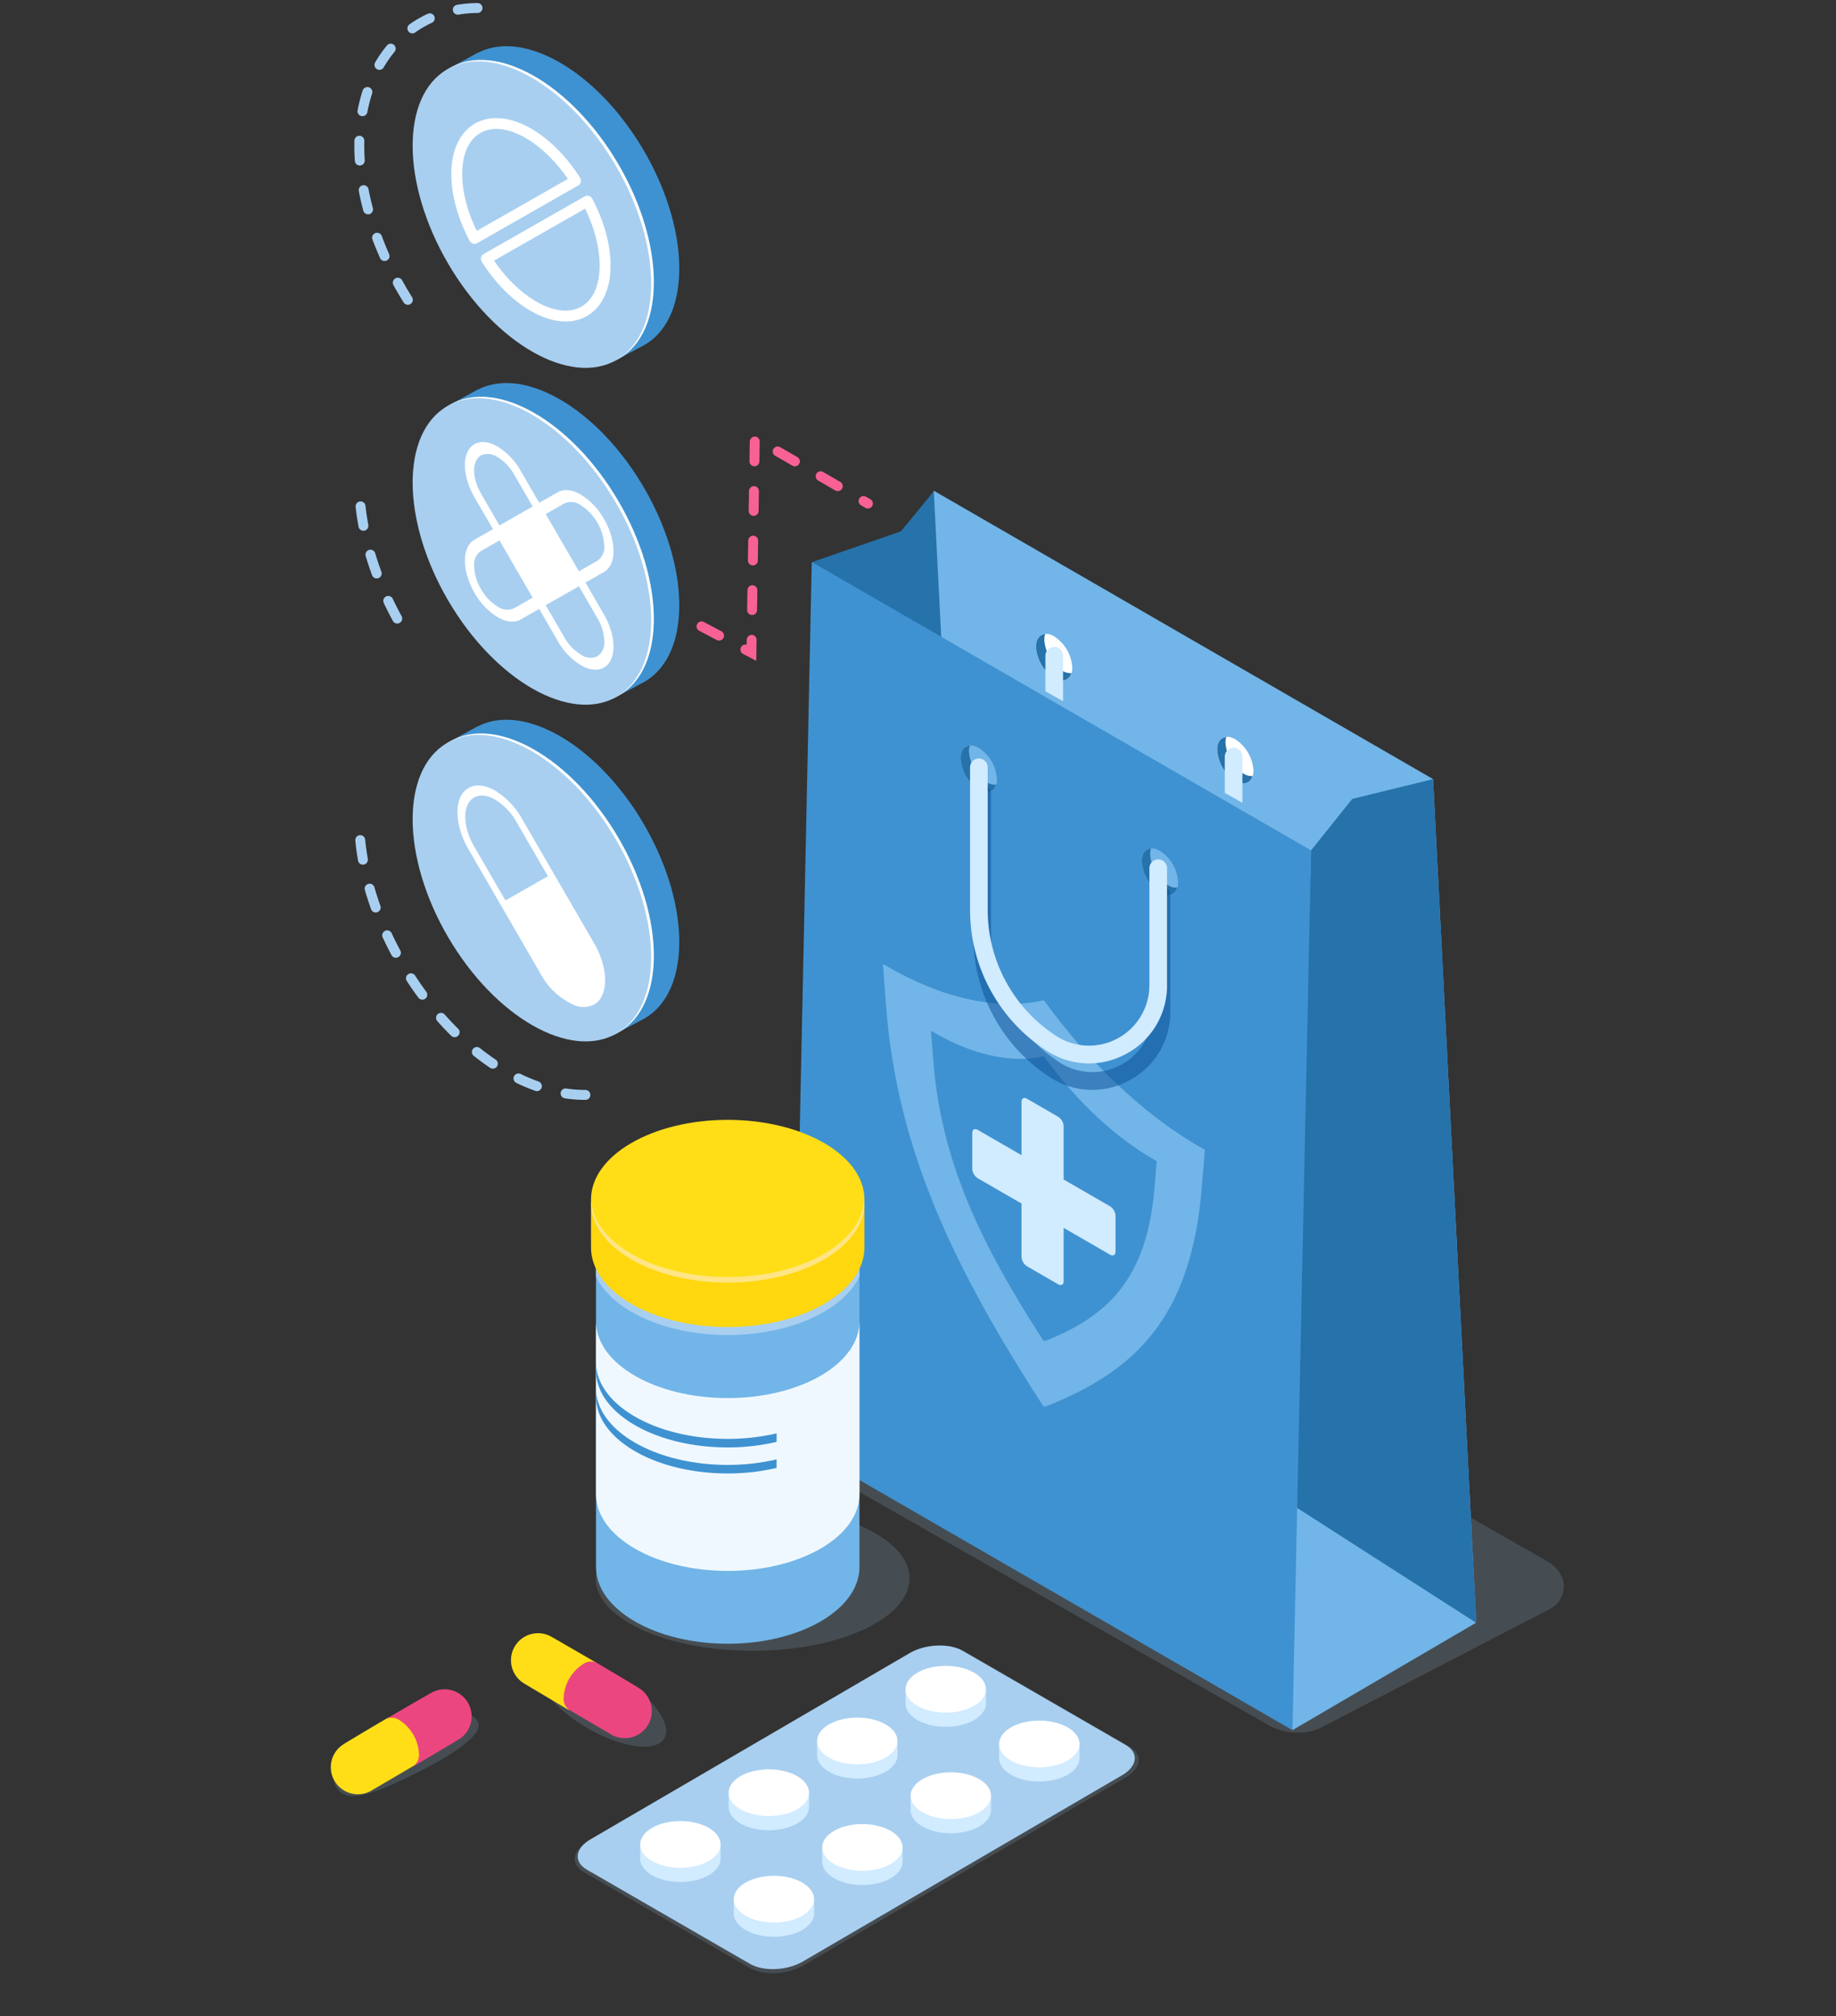 <svg xmlns="http://www.w3.org/2000/svg" xmlns:xlink="http://www.w3.org/1999/xlink" width="389" height="427" viewBox="0 0 389 427"><rect x="0" y="0" width="389" height="427" fill="#333333" stroke="none"/><defs><linearGradient id="a" x1="-0.069" y1="0.5" x2="1.038" y2="0.5" gradientUnits="objectBoundingBox"><stop offset="0" stop-color="#b5bbcb"/><stop offset="0.227" stop-color="#eceff5"/><stop offset="0.54" stop-color="#9da7b3"/><stop offset="0.655" stop-color="#a0a9b5"/><stop offset="0.754" stop-color="#abb2bc"/><stop offset="0.848" stop-color="#bcc1c9"/><stop offset="0.869" stop-color="#c2c6cd"/><stop offset="1" stop-color="#b9bdcb"/></linearGradient><linearGradient id="b" x1="0.045" y1="0.5" x2="0.95" y2="0.5" xlink:href="#a"/><linearGradient id="c" x1="-0.016" y1="0.499" x2="0.948" y2="0.499" gradientUnits="objectBoundingBox"><stop offset="0" stop-color="#ffbb96"/><stop offset="0.227" stop-color="#fffbc9"/><stop offset="0.54" stop-color="#f9b673"/><stop offset="0.639" stop-color="#f9b876"/><stop offset="0.725" stop-color="#fabe81"/><stop offset="0.806" stop-color="#fcc892"/><stop offset="0.859" stop-color="#fed2a3"/><stop offset="0.97" stop-color="#ffc28c"/></linearGradient><linearGradient id="d" x1="-0.02" y1="0.499" x2="0.91" y2="0.499" xlink:href="#c"/><linearGradient id="e" x1="5656018" y1="0.499" x2="5656019.5" y2="0.499" xlink:href="#c"/><linearGradient id="f" x1="5672136" y1="0.499" x2="5672137" y2="0.499" xlink:href="#c"/><linearGradient id="g" x1="5851047" y1="0.497" x2="5851048.5" y2="0.497" xlink:href="#c"/><linearGradient id="h" x1="5689860.5" y1="0.497" x2="5689861.5" y2="0.497" xlink:href="#c"/><linearGradient id="i" x1="5691467" y1="0.495" x2="5691468.5" y2="0.495" xlink:href="#c"/><linearGradient id="j" x1="5707585" y1="0.495" x2="5707586" y2="0.495" xlink:href="#c"/><linearGradient id="k" x1="5709191.5" y1="0.496" x2="5709193" y2="0.496" xlink:href="#c"/><linearGradient id="l" x1="2906695.5" y1="0.496" x2="2906696" y2="0.496" xlink:href="#c"/><linearGradient id="m" x1="2881033.25" y1="0.508" x2="2881034" y2="0.508" xlink:href="#c"/><linearGradient id="n" x1="5690879.5" y1="0.508" x2="5690881" y2="0.508" xlink:href="#c"/><linearGradient id="o" x1="5692486" y1="0.492" x2="5692487.5" y2="0.492" xlink:href="#c"/><linearGradient id="p" x1="5708604" y1="0.492" x2="5708605.5" y2="0.492" xlink:href="#c"/><linearGradient id="q" x1="5710210.5" y1="0.505" x2="5710212" y2="0.505" xlink:href="#c"/><linearGradient id="r" x1="5905276" y1="0.505" x2="5905277.5" y2="0.505" xlink:href="#c"/><linearGradient id="s" x1="5727935" y1="0.504" x2="5727936.5" y2="0.504" xlink:href="#c"/><linearGradient id="t" x1="5744053" y1="0.504" x2="5744054.5" y2="0.504" xlink:href="#c"/></defs><g transform="translate(-1031.243 -1105)"><rect width="389" height="427" transform="translate(1031.243 1105)" fill="none"/><g transform="translate(142.087 -209.35)"><g transform="translate(959.243 1315)"><g transform="translate(0 357.127)"><path d="M339.264,331.1c1.161,3.186-8.925,8.925-18.374,13.125-8.467,3.765-11.01,2.671-12.171-.512s4.954-8.341,13.658-11.516S338.1,327.918,339.264,331.1Z" transform="translate(-307.998 -324.018)" fill="#92b4d1" opacity="0.2"/><path d="M332.033,332.459a5.732,5.732,0,0,0-8.425-5.057c-.118.038-9.5,5.481-9.517,5.493-.727.428.46.439.46,1.722a9.024,9.024,0,0,0,4.093,7.06c1.123.649.651,1.588,1.39,1.174.023-.013,9.225-5.46,9.311-5.538A5.72,5.72,0,0,0,332.033,332.459Z" transform="translate(-302.191 -326.73)" fill="#eb4680"/><path d="M322.889,330.146a2.914,2.914,0,0,0-2.858-.315c-.021.01-9.429,5.554-9.4,5.647a5.731,5.731,0,0,0,5.932,9.754c.061-.01,9.25-5.411,9.273-5.426a2.877,2.877,0,0,0,1.147-2.6A9.018,9.018,0,0,0,322.889,330.146Z" transform="translate(-308.301 -323.592)" fill="#ffde17"/></g><g transform="translate(38.175 345.248)"><path d="M356.061,340.8c-1.8,3.049-9.2,2.016-16.526-2.31s-11.812-10.3-10.013-13.351,9.2-2.014,16.526,2.31S357.861,337.75,356.061,340.8Z" transform="translate(-323.571 -318.528)" fill="#92b4d1" opacity="0.2"/><path d="M326.48,326.8a5.729,5.729,0,0,1,8.425-5.057c.12.038,9.5,5.481,9.5,5.481.748.439-.439.449-.439,1.732a9.024,9.024,0,0,1-4.093,7.062c-1.123.649-.651,1.588-1.39,1.174-.023-.013-9.225-5.46-9.313-5.538A5.728,5.728,0,0,1,326.48,326.8Z" transform="translate(-326.48 -321.073)" fill="#ffde17"/><path d="M335.89,324.49a2.92,2.92,0,0,1,2.858-.317c.019.013,9.429,5.556,9.4,5.649a5.731,5.731,0,0,1-5.93,9.754c-.063-.013-9.252-5.414-9.273-5.426a2.878,2.878,0,0,1-1.149-2.6A9.017,9.017,0,0,1,335.89,324.49Z" transform="translate(-320.634 -317.934)" fill="#eb4680"/></g><g transform="translate(91.992 103.275)"><path d="M465.089,381.721a10.416,10.416,0,0,0,5.2-1.254l48.1-24.922a5.5,5.5,0,0,0,2.984-4.754c0-2.11-1.308-4.078-3.593-5.4L414.713,286.68a12.819,12.819,0,0,0-6.317-1.606,10.41,10.41,0,0,0-5.2,1.256l-48.1,24.92A5.507,5.507,0,0,0,352.108,316c0,2.11,1.31,4.078,3.593,5.4l103.071,58.716A12.806,12.806,0,0,0,465.089,381.721Z" transform="translate(-352.108 -118.696)" fill="#92b4d1" opacity="0.2"/><path d="M357.467,220.948l18.8-6.5,7.046-8.6,9.14,178.687-36.117-36.4Z" transform="translate(-347.455 -205.844)" fill="#2672ab"/><path d="M484.066,445.608,378.277,384.531l-9.14-178.687,105.789,61.077Z" transform="translate(-333.377 -205.844)" fill="#72b5e8"/><path d="M405.055,307.766l.576,48.468,38.906-22.749Z" transform="translate(-293.87 -93.736)" fill="#72b5e8"/><path d="M409.326,250.033l8.72-10.9,17.128-4.2,9.14,178.687-39.036-25.034Z" transform="translate(-293.625 -173.852)" fill="#2672ab"/><path d="M460.741,460.43,354.952,399.353l3.94-186.317,105.789,61.077Z" transform="translate(-348.98 -197.933)" fill="#3f92d1"/><path d="M379.533,238.687c0,2.434-1.72,3.412-3.839,2.188a8.455,8.455,0,0,1-3.839-6.621c0-2.432,1.718-3.412,3.839-2.188A8.46,8.46,0,0,1,379.533,238.687Z" transform="translate(-330.387 -177.581)" fill="#72b5e8"/><path d="M397.811,249.068c0,2.434-1.72,3.412-3.839,2.188a8.455,8.455,0,0,1-3.839-6.621c0-2.432,1.718-3.412,3.839-2.188A8.46,8.46,0,0,1,397.811,249.068Z" transform="translate(-310.282 -166.163)" fill="#72b5e8"/><path d="M377.446,239.342a8.458,8.458,0,0,1-3.839-6.621,3.836,3.836,0,0,1,.183-1.168c-1.151.1-1.934,1.052-1.934,2.686a8.458,8.458,0,0,0,3.839,6.621c1.73,1,3.177.51,3.656-1.021A3.255,3.255,0,0,1,377.446,239.342Z" transform="translate(-330.387 -177.566)" fill="#2672ab"/><path d="M395.724,249.723a8.455,8.455,0,0,1-3.839-6.621,3.838,3.838,0,0,1,.183-1.168c-1.151.1-1.934,1.052-1.934,2.686a8.455,8.455,0,0,0,3.839,6.621c1.73,1,3.177.512,3.656-1.021A3.255,3.255,0,0,1,395.724,249.723Z" transform="translate(-310.282 -166.147)" fill="#2672ab"/><path d="M387.137,227.433c0,2.434-1.72,3.415-3.839,2.19A8.458,8.458,0,0,1,379.46,223c0-2.432,1.718-3.412,3.839-2.188A8.464,8.464,0,0,1,387.137,227.433Z" transform="translate(-322.023 -189.96)" fill="#fff"/><path d="M405.415,237.814c0,2.434-1.72,3.414-3.839,2.19a8.458,8.458,0,0,1-3.839-6.621c0-2.434,1.718-3.414,3.839-2.19A8.464,8.464,0,0,1,405.415,237.814Z" transform="translate(-301.918 -178.541)" fill="#fff"/><path d="M385.051,228.09a8.458,8.458,0,0,1-3.839-6.623,3.849,3.849,0,0,1,.181-1.168c-1.149.1-1.934,1.054-1.934,2.686a8.461,8.461,0,0,0,3.841,6.623c1.73,1,3.177.51,3.656-1.021A3.288,3.288,0,0,1,385.051,228.09Z" transform="translate(-322.024 -189.944)" fill="#2672ab"/><path d="M403.329,238.471a8.458,8.458,0,0,1-3.839-6.621,3.852,3.852,0,0,1,.183-1.17c-1.151.1-1.936,1.054-1.936,2.688a8.46,8.46,0,0,0,3.841,6.621c1.73,1,3.177.51,3.656-1.021A3.288,3.288,0,0,1,403.329,238.471Z" transform="translate(-301.919 -178.526)" fill="#2672ab"/><g transform="translate(59.42 33.08)"><path d="M380.4,230.994v-7.53a1.868,1.868,0,0,1,3.736,0v9.645Z" transform="translate(-380.404 -221.597)" fill="#d1ebff"/><path d="M398.5,241.314v-7.671a1.868,1.868,0,1,1,3.736,0v9.786Z" transform="translate(-360.504 -210.403)" fill="#d1ebff"/></g><path d="M431.763,292.695c-12.005-6.812-23.744-17.768-33.582-31.339l-.132-.078c-9.838,2.213-21.577-.384-33.582-7.438l-.46-.269.649,8.643c2.278,30.388,14.139,55.333,33.227,84.869l.464.269c19.088-7.493,30.949-18.744,33.227-46.5l.649-7.9Zm-10.2,8.169c-1.6,19.456-9.91,27.343-23.29,32.6l-.326-.187c-13.381-20.7-21.694-38.189-23.29-59.489l-.456-6.058.323.187c8.414,4.945,16.642,6.766,23.538,5.214l.095.055c6.9,9.513,15.124,17.192,23.538,21.967l.321.183Z" transform="translate(-339.02 -153.347)" fill="#72b5e8"/><path d="M392.383,305.881V294.6l9.834,5.678c.641.37,1.159.073,1.159-.661v-7.585a2.552,2.552,0,0,0-1.159-2l-9.834-5.678V273.067a2.549,2.549,0,0,0-1.159-2l-6.609-3.818c-.64-.37-1.159-.073-1.159.661V279.2l-9.275-5.355c-.64-.37-1.159-.076-1.159.659v7.585a2.552,2.552,0,0,0,1.159,2l9.275,5.355v11.285a2.552,2.552,0,0,0,1.159,2l6.609,3.818C391.865,306.912,392.383,306.616,392.383,305.881Z" transform="translate(-329.104 -138.474)" fill="#d1ebff"/><path d="M398.318,300.111a16.444,16.444,0,0,1-9-2.715,35.527,35.527,0,0,1-16.186-29.861V237.388a1.869,1.869,0,0,1,3.738,0v30.147a31.791,31.791,0,0,0,14.487,26.728,12.787,12.787,0,0,0,19.769-10.714V258.761a1.868,1.868,0,1,1,3.736,0v24.788a16.3,16.3,0,0,1-8.648,14.527A16.539,16.539,0,0,1,398.318,300.111Z" transform="translate(-328.982 -173.203)" fill="#084c94" opacity="0.5"/><path d="M397.982,297.44a16.445,16.445,0,0,1-9-2.715A35.522,35.522,0,0,1,372.8,264.866V234.719a1.868,1.868,0,1,1,3.736,0v30.147a31.791,31.791,0,0,0,14.49,26.728,12.787,12.787,0,0,0,19.767-10.716V256.092a1.869,1.869,0,0,1,3.738,0v24.786a16.3,16.3,0,0,1-8.65,14.527A16.516,16.516,0,0,1,397.982,297.44Z" transform="translate(-329.348 -176.139)" fill="#d1ebff"/></g><g transform="translate(55.131 236.525)"><ellipse cx="33.249" cy="15.329" rx="33.249" ry="15.329" transform="translate(0.984 81.783)" fill="#92b4d1" opacity="0.2"/><path d="M390.879,283h-55.82V348.7h.008c0,.076-.008.149-.008.225,0,8.975,12.495,16.253,27.91,16.253s27.91-7.278,27.91-16.253c0-.076-.008-.149-.01-.225h.01Z" transform="translate(-334 -254.224)" fill="#72b5e8"/><g transform="translate(1.059 37.818)"><path d="M362.969,305.87c-15.416,0-27.91-7.278-27.91-16.253V326h.008c0,.076-.008.149-.008.225,0,8.977,12.495,16.253,27.91,16.253s27.91-7.276,27.91-16.253c0-.076-.008-.149-.01-.225h.01V289.617C390.879,298.592,378.383,305.87,362.969,305.87Z" transform="translate(-335.059 -284.768)" fill="#f0f8ff"/><path d="M335.059,287.308v.223c0-.073.006-.149.008-.223Z" transform="translate(-335.059 -287.308)" fill="url(#a)"/><path d="M361.646,287.531v-.223h-.01C361.638,287.381,361.646,287.457,361.646,287.531Z" transform="translate(-305.826 -287.308)" fill="url(#b)"/></g><g transform="translate(0 25.693)" style="mix-blend-mode:multiply;isolation:isolate"><path d="M334.555,281.534v.233c0-.078.008-.155.011-.233Z" transform="translate(-334.555 -281.534)" fill="url(#c)"/><path d="M362.969,296.64c-13.343,0-24.546-5.26-27.91-12.406v1.8c3.364,7.148,14.567,12.406,27.91,12.406s24.546-5.258,27.91-12.406v-1.8C387.515,291.38,376.31,296.64,362.969,296.64Z" transform="translate(-334.001 -278.564)" fill="#a8cff0"/><path d="M362.15,281.767v-.233h-.01C362.142,281.612,362.15,281.689,362.15,281.767Z" transform="translate(-304.213 -281.534)" fill="url(#d)"/></g><path d="M392.492,277.717H334.555v9.1h.011c0,.078-.011.153-.011.231,0,9.317,12.969,16.871,28.969,16.871s28.969-7.553,28.969-16.871c0-.078-.008-.153-.01-.231h.01Z" transform="translate(-334.555 -260.039)" fill="#ffd70f"/><g transform="translate(1.449 16.846)" opacity="0.5" style="mix-blend-mode:multiply;isolation:isolate"><path d="M352.575,301.117c.275-.05.54-.118.813-.172V279.523h-.813Z" transform="translate(-316.183 -274.899)" fill="#ffd70f"/><path d="M354.308,300.258c.271-.076.546-.147.813-.227V279.523h-.813Z" transform="translate(-314.277 -274.899)" fill="#ffd70f"/><path d="M356.041,299.065c.279-.109.54-.235.813-.349V279.523h-.813Z" transform="translate(-312.371 -274.899)" fill="#ffd70f"/><path d="M350.842,301.642c.271-.029.544-.052.813-.086V279.523h-.813Z" transform="translate(-318.089 -274.899)" fill="#ffd70f"/><path d="M359.507,295.437c.277-.223.554-.443.813-.672V279.083h-.813Z" transform="translate(-308.558 -275.383)" fill="#ffd70f"/><path d="M361.24,293.448a12.241,12.241,0,0,0,.813-1.436V277.321h-.813Z" transform="translate(-306.652 -277.321)" fill="#ffd70f"/><path d="M357.774,297.356c.271-.147.552-.288.813-.443v-17.39h-.813Z" transform="translate(-310.465 -274.899)" fill="#ffd70f"/><path d="M349.109,301.883c.271-.008.544-.01.813-.023V279.523h-.813Z" transform="translate(-319.996 -274.899)" fill="#ffd70f"/><path d="M347.376,301.871c.269.01.542.017.813.023V279.523h-.813Z" transform="translate(-321.902 -274.899)" fill="#ffd70f"/><path d="M343.91,301.022c.273.053.538.116.813.166V279.523h-.813Z" transform="translate(-325.714 -274.899)" fill="#ffd70f"/><path d="M345.643,301.6c.267.032.544.046.813.071v-22.15h-.813Z" transform="translate(-323.808 -274.899)" fill="#ffd70f"/><path d="M342.177,300.132q.4.116.813.227V279.523h-.813Z" transform="translate(-327.62 -274.899)" fill="#ffd70f"/><path d="M335.245,292.734a13.249,13.249,0,0,0,.813,1.291v-16.7h-.813Z" transform="translate(-335.245 -277.321)" fill="#ffd70f"/><path d="M336.978,295.087c.256.218.54.424.813.632V279.083h-.813Z" transform="translate(-333.339 -275.383)" fill="#ffd70f"/><path d="M340.444,298.874c.269.109.538.216.813.319v-19.67h-.813Z" transform="translate(-329.526 -274.899)" fill="#ffd70f"/><path d="M338.711,297.118c.263.149.542.288.813.43V279.523h-.813Z" transform="translate(-331.433 -274.899)" fill="#ffd70f"/></g><ellipse cx="28.968" cy="16.869" rx="28.968" ry="16.869" fill="#ffde17"/><path d="M363.524,293.679c-15.659,0-28.383-7.241-28.918-16.283-.01.2-.05.388-.05.586,0,9.317,12.969,16.871,28.969,16.871s28.969-7.554,28.969-16.871c0-.2-.04-.388-.052-.586C391.9,286.438,379.181,293.679,363.524,293.679Z" transform="translate(-334.555 -260.392)" fill="#ffe585" style="mix-blend-mode:screen;isolation:isolate"/><path d="M373.324,311.442a45.691,45.691,0,0,1-10.355,1.168c-15.416,0-27.91-7.276-27.91-16.251v1.586h.008c0,.076-.008.149-.008.225,0,8.977,12.495,16.253,27.91,16.253a45.812,45.812,0,0,0,10.355-1.168Z" transform="translate(-334 -239.535)" fill="#3f92d1"/><path d="M373.324,308.817a45.691,45.691,0,0,1-10.355,1.168c-15.416,0-27.91-7.276-27.91-16.251v1.586h.008c0,.076-.008.149-.008.225,0,8.977,12.495,16.253,27.91,16.253a45.812,45.812,0,0,0,10.355-1.168Z" transform="translate(-334 -242.423)" fill="#3f92d1"/></g><g transform="translate(51.694 347.845)"><path d="M369.967,390.573l-35.094-20.26c-2.9-1.672-2.533-4.591.811-6.522l68.378-39.867c3.343-1.93,8.4-2.14,11.3-.468l35.094,20.26c2.894,1.672,2.53,4.593-.813,6.522L381.263,390.1C377.92,392.037,372.863,392.245,369.967,390.573Z" transform="translate(-332.918 -322.291)" fill="#92b4d1" opacity="0.2"/><path d="M369.713,389.743l-34.573-19.962c-2.852-1.646-2.495-4.523.8-6.426l67.677-39.472c3.295-1.9,8.276-2.108,11.13-.462l34.573,19.96c2.852,1.648,2.495,4.523-.8,6.426l-67.677,39.475C377.548,391.184,372.564,391.39,369.713,389.743Z" transform="translate(-332.592 -322.31)" fill="#a8cff0"/><g transform="translate(33.672 15.908)"><g transform="translate(56.226)"><g transform="translate(0.002 7.56)" style="mix-blend-mode:multiply;isolation:isolate"><path d="M383.847,333.485v.071l0-.071Z" transform="translate(-366.802 -333.485)" fill="url(#e)"/><path d="M375.729,333.556v-.071h0Z" transform="translate(-375.729 -333.485)" fill="url(#f)"/></g><path d="M375.728,332.362h17.045v2.68h0l0,.069c0,2.74-3.816,4.962-8.524,4.962s-8.522-2.222-8.522-4.962l0-.069,0,.542Z" transform="translate(-375.728 -327.16)" fill="#d1ebff"/><path d="M392.767,334.837c0,2.736-3.816,4.954-8.519,4.954s-8.517-2.218-8.517-4.954,3.813-4.952,8.517-4.952S392.767,332.1,392.767,334.837Z" transform="translate(-375.726 -329.885)" fill="#fff"/></g><g transform="translate(37.484 10.955)"><g transform="translate(0.002 7.56)" style="mix-blend-mode:multiply;isolation:isolate"><path d="M374.922,338.7v.074l0-.074Z" transform="translate(-357.877 -338.702)" fill="url(#g)"/><path d="M366.8,338.775V338.7h0Z" transform="translate(-366.804 -338.702)" fill="url(#h)"/></g><path d="M366.8,337.579h17.045v2.682h0l0,.067c0,2.742-3.816,4.964-8.524,4.964s-8.521-2.222-8.521-4.964l0-.067,0,.54Z" transform="translate(-366.803 -332.377)" fill="#d1ebff"/><path d="M383.842,340.056c0,2.734-3.816,4.952-8.519,4.952s-8.517-2.218-8.517-4.952,3.813-4.954,8.517-4.954S383.842,337.319,383.842,340.056Z" transform="translate(-366.801 -335.102)" fill="#fff"/></g><g transform="translate(18.742 21.913)"><g transform="translate(0.002 7.56)" style="mix-blend-mode:multiply;isolation:isolate"><path d="M366,343.92v.071l0-.071Z" transform="translate(-348.952 -343.92)" fill="url(#i)"/><path d="M357.879,343.991v-.071h0Z" transform="translate(-357.879 -343.92)" fill="url(#j)"/></g><path d="M357.878,342.8h17.045v2.68h0l0,.069c0,2.74-3.816,4.962-8.524,4.962s-8.522-2.222-8.522-4.962l0-.069,0,.542Z" transform="translate(-357.878 -337.595)" fill="#d1ebff"/><path d="M374.917,345.272c0,2.736-3.813,4.952-8.519,4.952s-8.517-2.215-8.517-4.952,3.813-4.952,8.517-4.952S374.917,342.538,374.917,345.272Z" transform="translate(-357.876 -340.32)" fill="#fff"/></g><g transform="translate(0 32.868)"><g transform="translate(0.002 7.56)" style="mix-blend-mode:multiply;isolation:isolate"><path d="M357.072,349.137v.073l0-.073Z" transform="translate(-340.027 -349.137)" fill="url(#k)"/><path d="M348.954,349.21v-.073h0Z" transform="translate(-348.954 -349.137)" fill="url(#l)"/></g><path d="M348.953,348.014H366V350.7h0l0,.067c0,2.743-3.816,4.964-8.524,4.964s-8.522-2.222-8.522-4.964l0-.067,0,.54Z" transform="translate(-348.953 -342.812)" fill="#d1ebff"/><path d="M365.992,350.491c0,2.734-3.813,4.952-8.519,4.952s-8.517-2.218-8.517-4.952,3.813-4.954,8.517-4.954S365.992,347.754,365.992,350.491Z" transform="translate(-348.951 -345.537)" fill="#fff"/></g></g><g transform="translate(13.851 4.317)"><g transform="translate(56.226)"><g transform="translate(0.004 7.559)" style="mix-blend-mode:multiply;isolation:isolate"><path d="M374.41,327.965v.071l0-.071Z" transform="translate(-357.365 -327.965)" fill="url(#m)"/><path d="M366.291,328.036v-.071h0Z" transform="translate(-366.291 -327.965)" fill="url(#n)"/></g><path d="M366.289,326.842h17.045v2.682h0l0,.067c0,2.742-3.816,4.964-8.522,4.964s-8.524-2.222-8.524-4.964l0-.067,0,.54Z" transform="translate(-366.289 -321.641)" fill="#d1ebff"/><ellipse cx="8.518" cy="4.952" rx="8.518" ry="4.952" transform="translate(0.005)" fill="#fff"/></g><g transform="translate(37.484 10.957)"><g transform="translate(0.004 7.56)" style="mix-blend-mode:multiply;isolation:isolate"><path d="M365.484,333.183v.071l0-.071Z" transform="translate(-348.439 -333.183)" fill="url(#o)"/><path d="M357.366,333.254v-.071h0Z" transform="translate(-357.366 -333.183)" fill="url(#p)"/></g><path d="M357.364,332.059h17.045v2.682h0l0,.069c0,2.74-3.816,4.962-8.521,4.962s-8.524-2.222-8.524-4.962l0-.069,0,.54Z" transform="translate(-357.364 -326.86)" fill="#d1ebff"/><path d="M374.4,334.535c0,2.734-3.813,4.952-8.517,4.952s-8.519-2.218-8.519-4.952,3.816-4.952,8.519-4.952S374.4,331.8,374.4,334.535Z" transform="translate(-357.362 -329.583)" fill="#fff"/></g><g transform="translate(18.742 21.913)"><g transform="translate(0.004 7.56)" style="mix-blend-mode:multiply;isolation:isolate"><path d="M356.559,338.4v.071l0-.071Z" transform="translate(-339.514 -338.4)" fill="url(#q)"/><path d="M348.441,338.471V338.4h0Z" transform="translate(-348.441 -338.4)" fill="url(#r)"/></g><path d="M348.439,337.277h17.047v2.682h0l0,.067c0,2.74-3.818,4.964-8.524,4.964s-8.524-2.224-8.524-4.964l0-.067,0,.54Z" transform="translate(-348.439 -332.076)" fill="#d1ebff"/><ellipse cx="8.518" cy="4.952" rx="8.518" ry="4.952" transform="translate(0.005)" fill="#fff"/></g><g transform="translate(0 32.868)"><g transform="translate(0.004 7.56)" style="mix-blend-mode:multiply;isolation:isolate"><path d="M347.634,343.617v.073l0-.073Z" transform="translate(-330.589 -343.617)" fill="url(#s)"/><path d="M339.516,343.69v-.073h0Z" transform="translate(-339.516 -343.617)" fill="url(#t)"/></g><path d="M339.514,342.494h17.047v2.682h0l0,.069c0,2.74-3.818,4.962-8.524,4.962s-8.524-2.222-8.524-4.962l0-.069,0,.54Z" transform="translate(-339.514 -337.292)" fill="#d1ebff"/><path d="M356.552,344.971c0,2.734-3.814,4.952-8.517,4.952s-8.517-2.218-8.517-4.952,3.813-4.954,8.517-4.954S356.552,342.234,356.552,344.971Z" transform="translate(-339.511 -340.017)" fill="#fff"/></g></g></g><g transform="translate(4.983 0)"><g transform="translate(0.271 74.719)"><path d="M369.124,242.043c0-16.014-11.312-35.527-25.268-43.584-6.728-3.885-12.843-4.4-17.371-2.089l-.015-.023-6.346,3.478,1.818,3.123a25.575,25.575,0,0,0-1.306,8.469c0,16.014,11.312,35.527,25.268,43.584a25.977,25.977,0,0,0,8.188,3.171l1.854,3.184,5.05-2.7C365.993,256.239,369.124,250.466,369.124,242.043Z" transform="translate(-300.551 -189.227)" fill="#3f92d1"/><ellipse cx="20.567" cy="35.624" rx="20.567" ry="35.624" transform="matrix(0.863, -0.505, 0.505, 0.863, 2.183, 20.759)" fill="#fff"/><g transform="translate(0 30.782)"><path d="M319.633,232.811a1.051,1.051,0,0,1-.924-.546q-1.021-1.871-1.934-3.8a1.05,1.05,0,0,1,1.9-.9q.882,1.865,1.879,3.688a1.049,1.049,0,0,1-.418,1.424A1.032,1.032,0,0,1,319.633,232.811Zm-4.353-9.548a1.052,1.052,0,0,1-.987-.687q-.743-2.016-1.348-4.049a1.049,1.049,0,1,1,2.012-.6q.586,1.965,1.308,3.921a1.053,1.053,0,0,1-.624,1.35A1.031,1.031,0,0,1,315.28,223.262Zm-2.816-10.1a1.053,1.053,0,0,1-1.033-.857c-.265-1.426-.477-2.852-.622-4.236a1.05,1.05,0,0,1,2.087-.223c.141,1.329.342,2.7.6,4.074a1.052,1.052,0,0,1-.84,1.224A1.219,1.219,0,0,1,312.464,213.158Z" transform="translate(-310.803 -206.904)" fill="#a8cff0"/></g><ellipse cx="20.567" cy="35.624" rx="20.567" ry="35.624" transform="matrix(0.863, -0.505, 0.505, 0.863, 1.621, 21.065)" fill="#a8cff0"/></g><path d="M369.124,208.073c0-16.014-11.312-35.529-25.268-43.584-6.728-3.885-12.843-4.4-17.371-2.089l-.015-.025-6.346,3.478,1.818,3.123a25.579,25.579,0,0,0-1.306,8.471c0,16.012,11.312,35.525,25.268,43.582a25.977,25.977,0,0,0,8.188,3.171l1.854,3.186,5.05-2.7C365.993,222.268,369.124,216.493,369.124,208.073Z" transform="translate(-300.28 -151.874)" fill="#3f92d1"/><ellipse cx="20.567" cy="35.624" rx="20.567" ry="35.624" transform="matrix(0.863, -0.505, 0.505, 0.863, 2.454, 24.14)" fill="#fff"/><path d="M322.018,220.563a1.052,1.052,0,0,1-.892-.493q-1.131-1.8-2.159-3.671a1.05,1.05,0,0,1,1.84-1.014q1,1.814,2.1,3.57a1.053,1.053,0,0,1-.332,1.449A1.064,1.064,0,0,1,322.018,220.563Zm-4.929-9.265a1.049,1.049,0,0,1-.96-.626q-.866-1.956-1.611-3.948a1.05,1.05,0,1,1,1.968-.733q.721,1.931,1.562,3.832a1.051,1.051,0,0,1-.96,1.474Zm-3.5-9.889a1.048,1.048,0,0,1-1.012-.779c-.372-1.4-.693-2.8-.956-4.168a1.051,1.051,0,0,1,2.064-.393c.252,1.317.561,2.669.92,4.021a1.052,1.052,0,0,1-.745,1.285A1.088,1.088,0,0,1,313.584,201.409Zm-1.753-10.338a1.049,1.049,0,0,1-1.046-.979q-.11-1.61-.111-3.2,0-.551.013-1.1a1.052,1.052,0,0,1,1.05-1.023h.027a1.052,1.052,0,0,1,1.023,1.079q-.013.517-.013,1.039,0,1.518.107,3.055a1.052,1.052,0,0,1-.977,1.119Zm.569-10.453a1.283,1.283,0,0,1-.2-.017,1.053,1.053,0,0,1-.834-1.231,34.885,34.885,0,0,1,1.073-4.191,1.05,1.05,0,1,1,2,.649,32.888,32.888,0,0,0-1.008,3.94A1.048,1.048,0,0,1,312.4,180.618Zm3.591-9.807a1.05,1.05,0,0,1-.907-1.579,27.248,27.248,0,0,1,2.489-3.583,1.05,1.05,0,1,1,1.621,1.336,25.138,25.138,0,0,0-2.3,3.305A1.052,1.052,0,0,1,315.991,170.811Zm6.982-7.732a1.05,1.05,0,0,1-.609-1.907,24.239,24.239,0,0,1,3.788-2.2,1.05,1.05,0,1,1,.884,1.9,22.141,22.141,0,0,0-3.456,2.008A1.036,1.036,0,0,1,322.973,163.079Zm9.618-3.956a1.05,1.05,0,0,1-.174-2.085,27.117,27.117,0,0,1,4.347-.374h.006a1.05,1.05,0,0,1,.006,2.1,24.856,24.856,0,0,0-4.009.346A1.27,1.27,0,0,1,332.591,159.123Z" transform="translate(-310.674 -156.664)" fill="#a8cff0"/><ellipse cx="20.567" cy="35.624" rx="20.567" ry="35.624" transform="matrix(0.863, -0.505, 0.505, 0.863, 1.892, 24.445)" fill="#a8cff0"/><g transform="translate(0.211 146.03)"><path d="M369.124,276c0-16.014-11.312-35.527-25.268-43.584-6.728-3.885-12.843-4.4-17.371-2.089l-.015-.025-6.346,3.477,1.818,3.125a25.567,25.567,0,0,0-1.306,8.469c0,16.014,11.312,35.527,25.268,43.584a25.918,25.918,0,0,0,8.188,3.169l1.854,3.186,5.05-2.7C365.993,290.2,369.124,284.423,369.124,276Z" transform="translate(-300.491 -223.185)" fill="#3f92d1"/><ellipse cx="20.567" cy="35.624" rx="20.567" ry="35.624" transform="matrix(0.863, -0.505, 0.505, 0.863, 2.243, 20.759)" fill="#fff"/><g transform="translate(0 30.19)"><path d="M359.53,296.653a29.483,29.483,0,0,1-4.339-.326,1.049,1.049,0,1,1,.307-2.075,27.982,27.982,0,0,0,4.032.3,1.05,1.05,0,0,1,0,2.1ZM349.248,294.8a.972.972,0,0,1-.351-.061,39.085,39.085,0,0,1-3.975-1.667,1.05,1.05,0,1,1,.913-1.89,37.807,37.807,0,0,0,3.765,1.581,1.049,1.049,0,0,1-.353,2.037Zm-9.328-4.761a1.067,1.067,0,0,1-.584-.176c-1.155-.773-2.318-1.625-3.459-2.528a1.051,1.051,0,0,1,1.308-1.646c1.094.871,2.209,1.686,3.318,2.427a1.05,1.05,0,0,1-.584,1.924Zm-8.1-6.665a1.045,1.045,0,0,1-.737-.3q-1.509-1.493-2.934-3.1a1.05,1.05,0,1,1,1.571-1.394c.918,1.037,1.867,2.041,2.839,3a1.051,1.051,0,0,1-.739,1.8Zm-6.844-7.944a1.055,1.055,0,0,1-.846-.426q-1.26-1.71-2.428-3.5a1.05,1.05,0,1,1,1.76-1.144c.754,1.157,1.541,2.3,2.358,3.4a1.048,1.048,0,0,1-.223,1.468A1.027,1.027,0,0,1,324.982,275.429Zm-5.6-8.876a1.049,1.049,0,0,1-.926-.554q-1.008-1.88-1.9-3.809a1.05,1.05,0,0,1,1.9-.886c.58,1.247,1.2,2.486,1.85,3.7a1.049,1.049,0,0,1-.428,1.422A1.027,1.027,0,0,1,319.379,266.553Zm-4.273-9.584a1.048,1.048,0,0,1-.987-.7q-.725-2.025-1.312-4.061a1.05,1.05,0,0,1,2.018-.582q.567,1.975,1.271,3.933a1.053,1.053,0,0,1-.989,1.4Zm-2.719-10.132a1.05,1.05,0,0,1-1.033-.867c-.248-1.42-.443-2.848-.573-4.242a1.049,1.049,0,0,1,.945-1.144,1.071,1.071,0,0,1,1.145.947c.126,1.338.313,2.709.554,4.076a1.053,1.053,0,0,1-.855,1.216A.892.892,0,0,1,312.386,246.837Z" transform="translate(-310.775 -240.581)" fill="#a8cff0"/></g><ellipse cx="20.567" cy="35.624" rx="20.567" ry="35.624" transform="matrix(0.863, -0.505, 0.505, 0.863, 1.681, 21.065)" fill="#a8cff0"/></g><path d="M351.455,280.573c.017-.025.027-.057.044-.084,1.533-2.57,1.044-7.186-1.476-11.531L334.771,242.65a16.345,16.345,0,0,0-5.672-5.97c-2.052-1.184-4.105-1.472-5.67-.58-3.133,1.787-3.133,7.614,0,13.015l6.648,11.468v0l8.6,14.84a15.115,15.115,0,0,0,6.947,6.579,5.025,5.025,0,0,0,4.4-.031A4.029,4.029,0,0,0,351.455,280.573ZM324.6,248.448c-2.48-4.278-2.48-8.908,0-10.323,1.2-.685,2.8-.521,4.5.46a12.962,12.962,0,0,1,4.5,4.733l6.648,11.468-9,5.13Z" transform="translate(-299.229 -69.864)" fill="#fff"/><path d="M347.373,230.7l3.918-2.232c2.7-1.543,2.7-6.577,0-11.241a14.153,14.153,0,0,0-4.9-5.157c-1.772-1.023-3.545-1.27-4.9-.5l-3.918,2.234-3.918-6.758a14.134,14.134,0,0,0-4.9-5.157c-1.772-1.023-3.545-1.27-4.9-.5-2.7,1.543-2.7,6.575,0,11.241l3.918,6.76-3.918,2.234c-2.7,1.541-2.7,6.575,0,11.241a14.123,14.123,0,0,0,4.9,5.155c1.774,1.023,3.547,1.27,4.9.5l3.918-2.234,3.918,6.76a14.124,14.124,0,0,0,4.9,5.155c1.772,1.023,3.547,1.27,4.9.5,2.7-1.541,2.7-6.575,0-11.241Zm-4.5-16.745a3.515,3.515,0,0,1,3.515.359,10.959,10.959,0,0,1,4.973,8.574,3.447,3.447,0,0,1-1.457,3.192l-3.918,2.234-7.031-12.125Zm-17.633-2.113c-1.936-3.343-1.936-6.961,0-8.068a3.515,3.515,0,0,1,3.515.359,10.113,10.113,0,0,1,3.515,3.7l3.918,6.76-7.031,4.007Zm7.031,24.292a3.515,3.515,0,0,1-3.515-.359,10.148,10.148,0,0,1-3.515-3.7,10.022,10.022,0,0,1-1.455-4.874,3.446,3.446,0,0,1,1.455-3.192l3.919-2.234,7.031,12.125Zm17.633,10.18a3.515,3.515,0,0,1-3.515-.359,10.147,10.147,0,0,1-3.515-3.7l-3.918-6.758,7.031-4.009,3.918,6.758a10.039,10.039,0,0,1,1.457,4.874A3.453,3.453,0,0,1,349.908,246.313Z" transform="translate(-298.399 -107.968)" fill="#fff"/><path d="M341.388,202.726h0c-5.913,0-12.887-4.968-17.765-12.661a1.151,1.151,0,0,1-.147-.892,1.171,1.171,0,0,1,.546-.722l21.417-12.209a1.184,1.184,0,0,1,.893-.1,1.148,1.148,0,0,1,.7.567c5.6,10.613,5.1,21.31-1.157,24.882A8.945,8.945,0,0,1,341.388,202.726Zm-15.162-12.885c4.359,6.375,10.344,10.586,15.162,10.586h0a6.627,6.627,0,0,0,3.339-.84c4.884-2.782,5.176-11.76.8-20.749Z" transform="translate(-296.63 -135.293)" fill="#fff"/><path d="M325.37,194.9a1.2,1.2,0,0,1-.321-.046,1.148,1.148,0,0,1-.7-.567c-5.6-10.615-5.1-21.312,1.157-24.884a8.942,8.942,0,0,1,4.479-1.14c5.915,0,12.887,4.971,17.768,12.663a1.145,1.145,0,0,1,.145.895,1.158,1.158,0,0,1-.546.72L325.939,194.75A1.16,1.16,0,0,1,325.37,194.9Zm4.62-24.338a6.666,6.666,0,0,0-3.341.838c-4.88,2.785-5.172,11.762-.8,20.754l19.3-11C340.794,174.774,334.81,170.563,329.99,170.563Z" transform="translate(-299.907 -143.905)" fill="#fff"/></g><g transform="translate(77.496 91.807)"><path d="M357.853,247.894l-2.8-1.478a1.05,1.05,0,0,1-.439-1.42,1.062,1.062,0,0,1,1.195-.527l.017-1.058a1.128,1.128,0,0,1,1.065-1.035,1.052,1.052,0,0,1,1.035,1.067Zm-7.883-4.3a1.048,1.048,0,0,1-.491-.12l-3.713-1.961a1.05,1.05,0,0,1,.979-1.858l3.715,1.961a1.049,1.049,0,0,1-.489,1.978Zm7-5.416h-.017a1.049,1.049,0,0,1-1.033-1.067l.065-4.2a1.072,1.072,0,0,1,1.067-1.033,1.052,1.052,0,0,1,1.033,1.067l-.065,4.2A1.051,1.051,0,0,1,356.973,238.178Zm.166-10.5h-.017a1.049,1.049,0,0,1-1.033-1.067l.065-4.2a1.083,1.083,0,0,1,1.067-1.033,1.05,1.05,0,0,1,1.033,1.067l-.065,4.2A1.05,1.05,0,0,1,357.139,227.678Zm.164-10.5h-.017a1.05,1.05,0,0,1-1.033-1.067l.065-4.2a1.1,1.1,0,0,1,1.067-1.033,1.052,1.052,0,0,1,1.033,1.067l-.065,4.2A1.05,1.05,0,0,1,357.3,217.18Zm24.21-1.552a1.059,1.059,0,0,1-.525-.141l-.924-.535a1.05,1.05,0,0,1,1.05-1.819l.924.533a1.051,1.051,0,0,1-.525,1.961Zm-6.382-3.683a1.059,1.059,0,0,1-.525-.141l-3.635-2.1a1.05,1.05,0,1,1,1.05-1.819l3.635,2.1a1.05,1.05,0,0,1-.525,1.959Zm-9.093-5.25a1.059,1.059,0,0,1-.525-.141l-3.637-2.1a1.05,1.05,0,0,1,1.05-1.819l3.637,2.1a1.05,1.05,0,0,1-.525,1.959Zm-8.57-.013h-.017a1.052,1.052,0,0,1-1.033-1.067l.065-4.2a1.114,1.114,0,0,1,1.067-1.033,1.051,1.051,0,0,1,1.033,1.067l-.065,4.2A1.051,1.051,0,0,1,357.469,206.683Z" transform="translate(-345.205 -200.383)" fill="#f76195"/></g></g></g></g></svg>